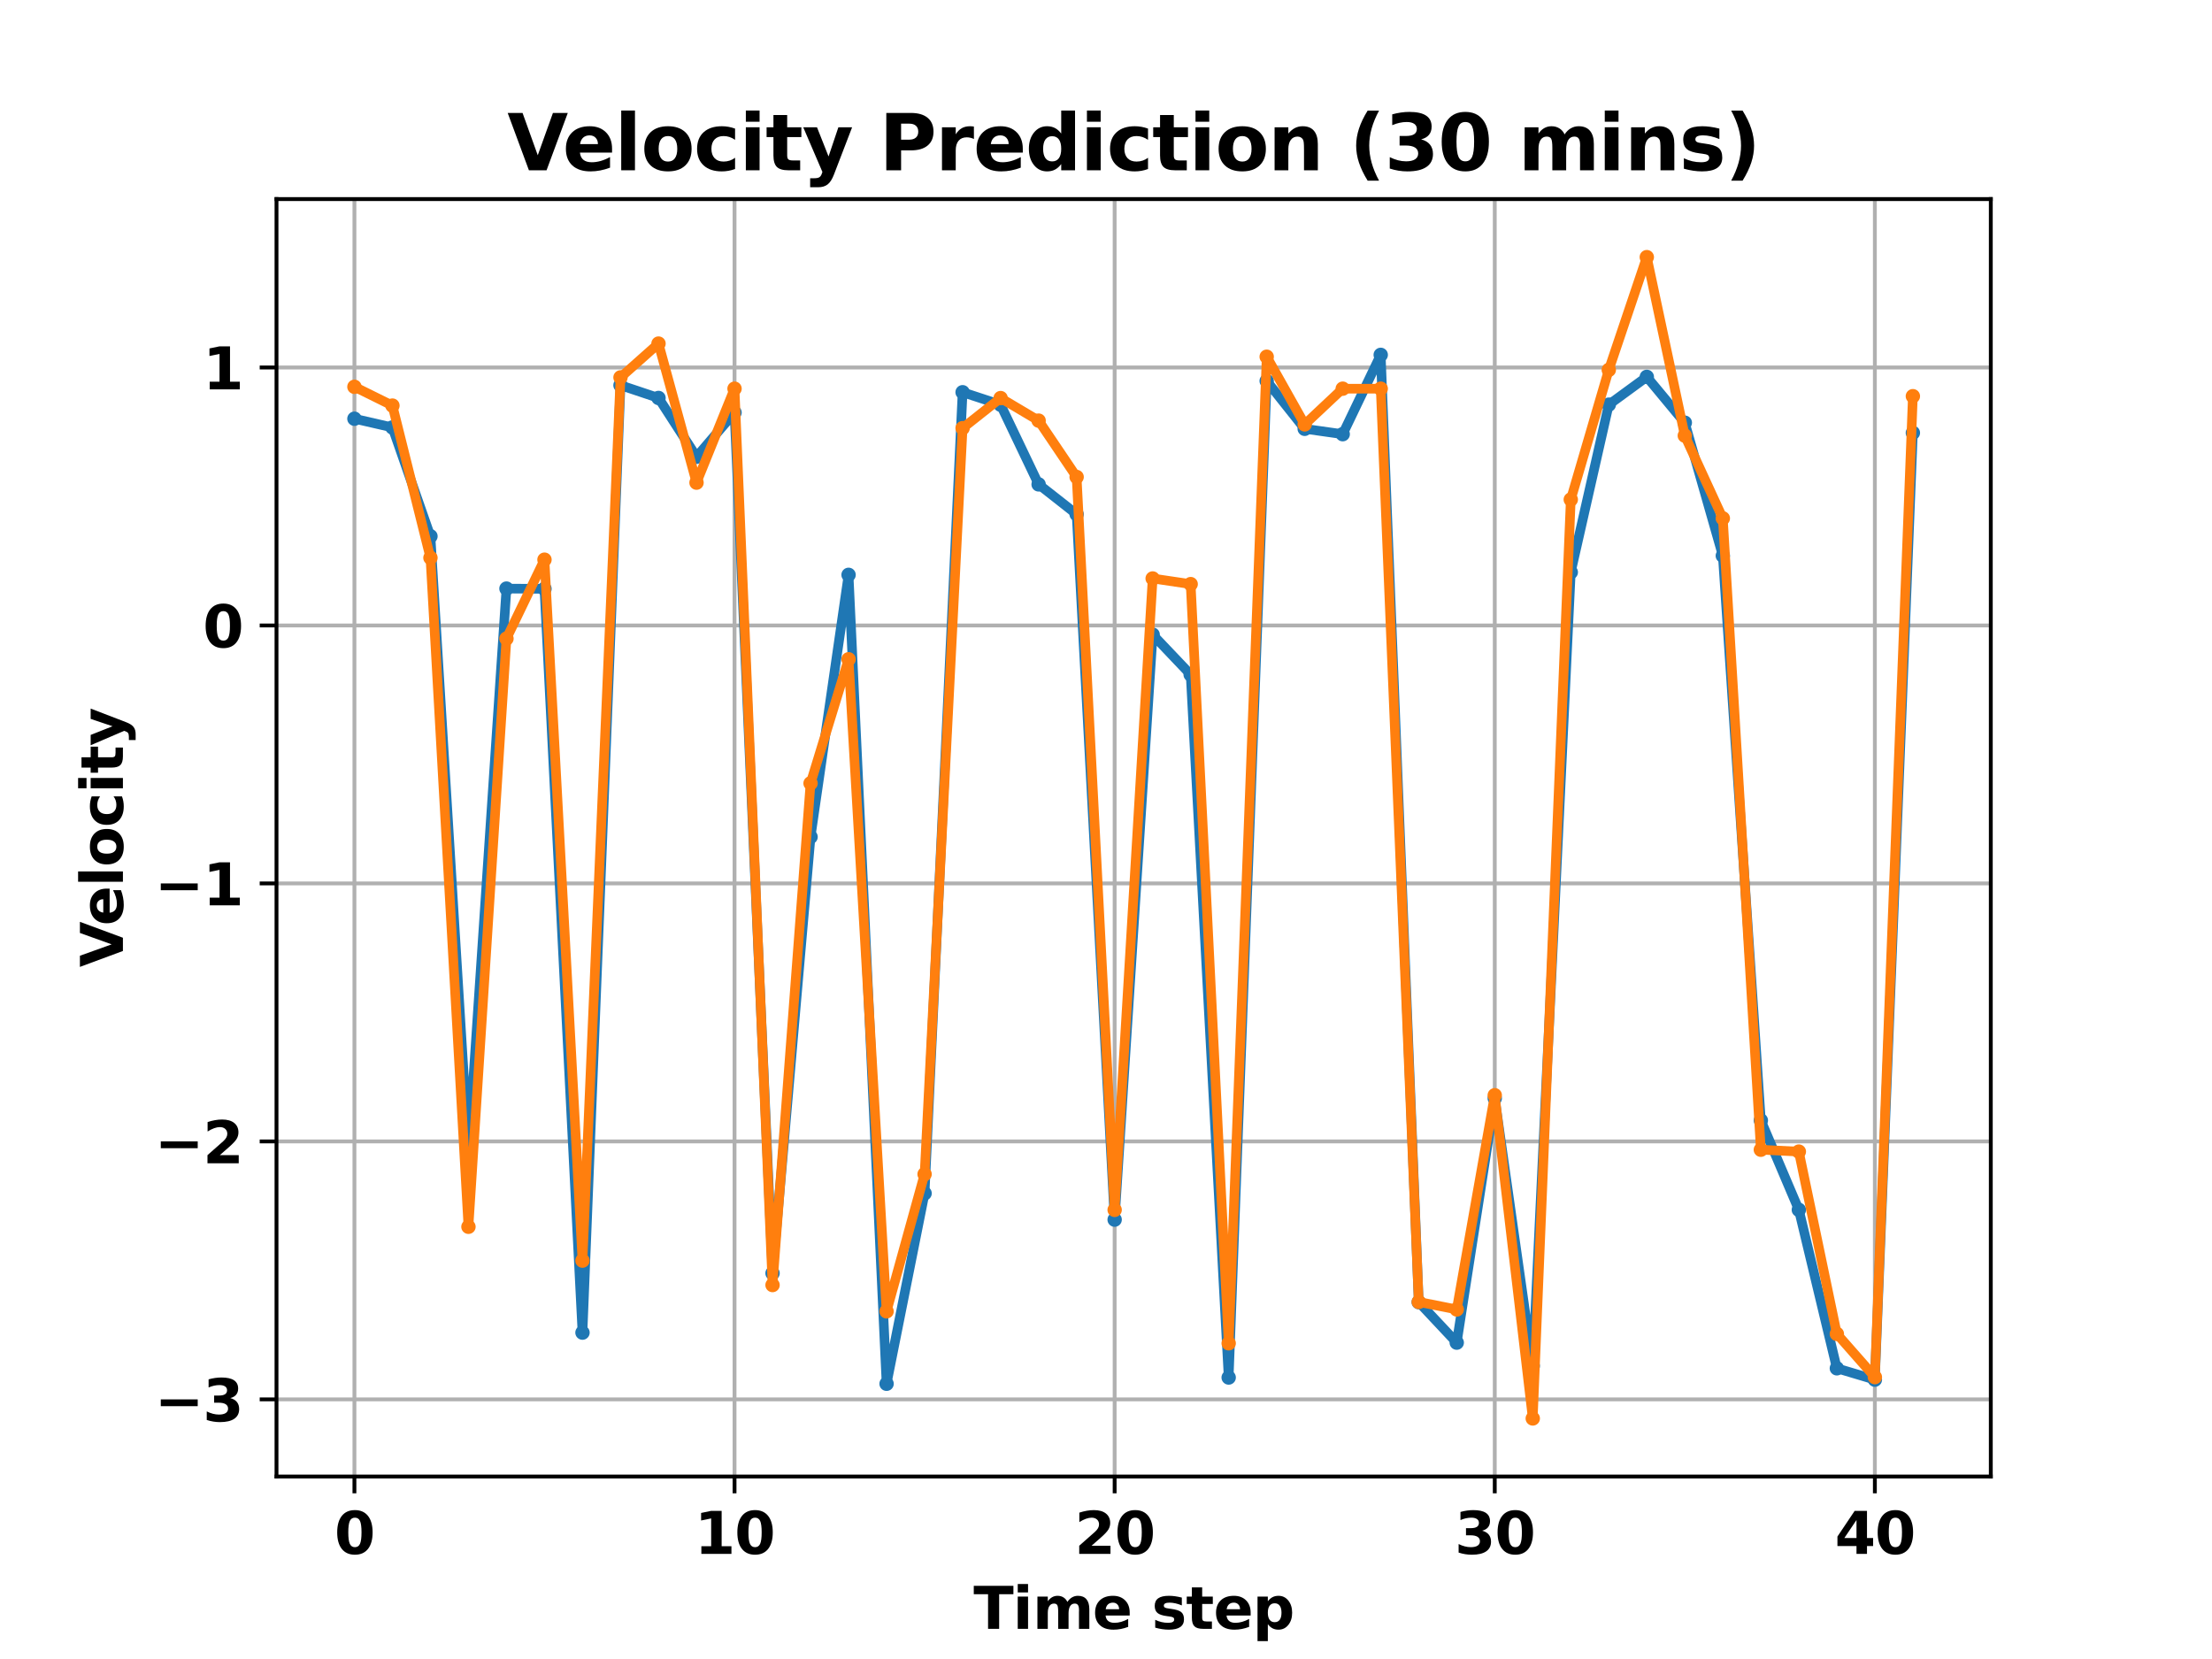 <?xml version="1.0" encoding="utf-8" standalone="no"?>
<!DOCTYPE svg PUBLIC "-//W3C//DTD SVG 1.1//EN"
  "http://www.w3.org/Graphics/SVG/1.1/DTD/svg11.dtd">
<svg xmlns:xlink="http://www.w3.org/1999/xlink" width="460.8pt" height="345.6pt" viewBox="0 0 460.8 345.6" xmlns="http://www.w3.org/2000/svg" version="1.1">
 <defs>
  <style type="text/css">*{stroke-linejoin: round; stroke-linecap: butt}</style>
 </defs>
 <g id="figure_1">
  <g id="patch_1">
   <path d="M 0 345.6 
L 460.8 345.6 
L 460.8 0 
L 0 0 
z
" style="fill: #ffffff"/>
  </g>
  <g id="axes_1">
   <g id="patch_2">
    <path d="M 57.6 307.584 
L 414.72 307.584 
L 414.72 41.472 
L 57.6 41.472 
z
" style="fill: #ffffff"/>
   </g>
   <g id="matplotlib.axis_1">
    <g id="xtick_1">
     <g id="line2d_1">
      <path d="M 73.833 307.584 
L 73.833 41.472 
" clip-path="url(#pfa384a5562)" style="fill: none; stroke: #b0b0b0; stroke-width: 0.8; stroke-linecap: square"/>
     </g>
     <g id="line2d_2">
      <defs>
       <path id="m5da83dd0fa" d="M 0 0 
L 0 3.5 
" style="stroke: #000000; stroke-width: 0.8"/>
      </defs>
      <g>
       <use xlink:href="#m5da83dd0fa" x="73.833" y="307.584" style="stroke: #000000; stroke-width: 0.8"/>
      </g>
     </g>
     <g id="text_1">
      <!-- 0 -->
      <g transform="translate(69.658 323.702) scale(0.12 -0.12)">
       <defs>
        <path id="DejaVuSans-Bold-30" d="M 2944 2338 
Q 2944 3213 2780 3570 
Q 2616 3928 2228 3928 
Q 1841 3928 1675 3570 
Q 1509 3213 1509 2338 
Q 1509 1453 1675 1090 
Q 1841 728 2228 728 
Q 2613 728 2778 1090 
Q 2944 1453 2944 2338 
z
M 4147 2328 
Q 4147 1169 3647 539 
Q 3147 -91 2228 -91 
Q 1306 -91 806 539 
Q 306 1169 306 2328 
Q 306 3491 806 4120 
Q 1306 4750 2228 4750 
Q 3147 4750 3647 4120 
Q 4147 3491 4147 2328 
z
" transform="scale(0.016)"/>
       </defs>
       <use xlink:href="#DejaVuSans-Bold-30"/>
      </g>
     </g>
    </g>
    <g id="xtick_2">
     <g id="line2d_3">
      <path d="M 153.017 307.584 
L 153.017 41.472 
" clip-path="url(#pfa384a5562)" style="fill: none; stroke: #b0b0b0; stroke-width: 0.8; stroke-linecap: square"/>
     </g>
     <g id="line2d_4">
      <g>
       <use xlink:href="#m5da83dd0fa" x="153.017" y="307.584" style="stroke: #000000; stroke-width: 0.8"/>
      </g>
     </g>
     <g id="text_2">
      <!-- 10 -->
      <g transform="translate(144.667 323.702) scale(0.12 -0.12)">
       <defs>
        <path id="DejaVuSans-Bold-31" d="M 750 831 
L 1813 831 
L 1813 3847 
L 722 3622 
L 722 4441 
L 1806 4666 
L 2950 4666 
L 2950 831 
L 4013 831 
L 4013 0 
L 750 0 
L 750 831 
z
" transform="scale(0.016)"/>
       </defs>
       <use xlink:href="#DejaVuSans-Bold-31"/>
       <use xlink:href="#DejaVuSans-Bold-30" x="69.58"/>
      </g>
     </g>
    </g>
    <g id="xtick_3">
     <g id="line2d_5">
      <path d="M 232.201 307.584 
L 232.201 41.472 
" clip-path="url(#pfa384a5562)" style="fill: none; stroke: #b0b0b0; stroke-width: 0.8; stroke-linecap: square"/>
     </g>
     <g id="line2d_6">
      <g>
       <use xlink:href="#m5da83dd0fa" x="232.201" y="307.584" style="stroke: #000000; stroke-width: 0.8"/>
      </g>
     </g>
     <g id="text_3">
      <!-- 20 -->
      <g transform="translate(223.851 323.702) scale(0.12 -0.12)">
       <defs>
        <path id="DejaVuSans-Bold-32" d="M 1844 884 
L 3897 884 
L 3897 0 
L 506 0 
L 506 884 
L 2209 2388 
Q 2438 2594 2547 2791 
Q 2656 2988 2656 3200 
Q 2656 3528 2436 3728 
Q 2216 3928 1850 3928 
Q 1569 3928 1234 3808 
Q 900 3688 519 3450 
L 519 4475 
Q 925 4609 1322 4679 
Q 1719 4750 2100 4750 
Q 2938 4750 3402 4381 
Q 3866 4013 3866 3353 
Q 3866 2972 3669 2642 
Q 3472 2313 2841 1759 
L 1844 884 
z
" transform="scale(0.016)"/>
       </defs>
       <use xlink:href="#DejaVuSans-Bold-32"/>
       <use xlink:href="#DejaVuSans-Bold-30" x="69.58"/>
      </g>
     </g>
    </g>
    <g id="xtick_4">
     <g id="line2d_7">
      <path d="M 311.385 307.584 
L 311.385 41.472 
" clip-path="url(#pfa384a5562)" style="fill: none; stroke: #b0b0b0; stroke-width: 0.8; stroke-linecap: square"/>
     </g>
     <g id="line2d_8">
      <g>
       <use xlink:href="#m5da83dd0fa" x="311.385" y="307.584" style="stroke: #000000; stroke-width: 0.8"/>
      </g>
     </g>
     <g id="text_4">
      <!-- 30 -->
      <g transform="translate(303.035 323.702) scale(0.12 -0.12)">
       <defs>
        <path id="DejaVuSans-Bold-33" d="M 2981 2516 
Q 3453 2394 3698 2092 
Q 3944 1791 3944 1325 
Q 3944 631 3412 270 
Q 2881 -91 1863 -91 
Q 1503 -91 1142 -33 
Q 781 25 428 141 
L 428 1069 
Q 766 900 1098 814 
Q 1431 728 1753 728 
Q 2231 728 2486 893 
Q 2741 1059 2741 1369 
Q 2741 1688 2480 1852 
Q 2219 2016 1709 2016 
L 1228 2016 
L 1228 2791 
L 1734 2791 
Q 2188 2791 2409 2933 
Q 2631 3075 2631 3366 
Q 2631 3634 2415 3781 
Q 2200 3928 1806 3928 
Q 1516 3928 1219 3862 
Q 922 3797 628 3669 
L 628 4550 
Q 984 4650 1334 4700 
Q 1684 4750 2022 4750 
Q 2931 4750 3382 4451 
Q 3834 4153 3834 3553 
Q 3834 3144 3618 2883 
Q 3403 2622 2981 2516 
z
" transform="scale(0.016)"/>
       </defs>
       <use xlink:href="#DejaVuSans-Bold-33"/>
       <use xlink:href="#DejaVuSans-Bold-30" x="69.58"/>
      </g>
     </g>
    </g>
    <g id="xtick_5">
     <g id="line2d_9">
      <path d="M 390.569 307.584 
L 390.569 41.472 
" clip-path="url(#pfa384a5562)" style="fill: none; stroke: #b0b0b0; stroke-width: 0.8; stroke-linecap: square"/>
     </g>
     <g id="line2d_10">
      <g>
       <use xlink:href="#m5da83dd0fa" x="390.569" y="307.584" style="stroke: #000000; stroke-width: 0.8"/>
      </g>
     </g>
     <g id="text_5">
      <!-- 40 -->
      <g transform="translate(382.219 323.702) scale(0.12 -0.12)">
       <defs>
        <path id="DejaVuSans-Bold-34" d="M 2356 3675 
L 1038 1722 
L 2356 1722 
L 2356 3675 
z
M 2156 4666 
L 3494 4666 
L 3494 1722 
L 4159 1722 
L 4159 850 
L 3494 850 
L 3494 0 
L 2356 0 
L 2356 850 
L 288 850 
L 288 1881 
L 2156 4666 
z
" transform="scale(0.016)"/>
       </defs>
       <use xlink:href="#DejaVuSans-Bold-34"/>
       <use xlink:href="#DejaVuSans-Bold-30" x="69.58"/>
      </g>
     </g>
    </g>
    <g id="text_6">
     <!-- Time step -->
     <g transform="translate(202.796 339.316) scale(0.12 -0.12)">
      <defs>
       <path id="DejaVuSans-Bold-54" d="M 31 4666 
L 4331 4666 
L 4331 3756 
L 2784 3756 
L 2784 0 
L 1581 0 
L 1581 3756 
L 31 3756 
L 31 4666 
z
" transform="scale(0.016)"/>
       <path id="DejaVuSans-Bold-69" d="M 538 3500 
L 1656 3500 
L 1656 0 
L 538 0 
L 538 3500 
z
M 538 4863 
L 1656 4863 
L 1656 3950 
L 538 3950 
L 538 4863 
z
" transform="scale(0.016)"/>
       <path id="DejaVuSans-Bold-6d" d="M 3781 2919 
Q 3994 3244 4286 3414 
Q 4578 3584 4928 3584 
Q 5531 3584 5847 3212 
Q 6163 2841 6163 2131 
L 6163 0 
L 5038 0 
L 5038 1825 
Q 5041 1866 5042 1909 
Q 5044 1953 5044 2034 
Q 5044 2406 4934 2573 
Q 4825 2741 4581 2741 
Q 4263 2741 4089 2478 
Q 3916 2216 3909 1719 
L 3909 0 
L 2784 0 
L 2784 1825 
Q 2784 2406 2684 2573 
Q 2584 2741 2328 2741 
Q 2006 2741 1831 2477 
Q 1656 2213 1656 1722 
L 1656 0 
L 531 0 
L 531 3500 
L 1656 3500 
L 1656 2988 
Q 1863 3284 2130 3434 
Q 2397 3584 2719 3584 
Q 3081 3584 3359 3409 
Q 3638 3234 3781 2919 
z
" transform="scale(0.016)"/>
       <path id="DejaVuSans-Bold-65" d="M 4031 1759 
L 4031 1441 
L 1416 1441 
Q 1456 1047 1700 850 
Q 1944 653 2381 653 
Q 2734 653 3104 758 
Q 3475 863 3866 1075 
L 3866 213 
Q 3469 63 3072 -14 
Q 2675 -91 2278 -91 
Q 1328 -91 801 392 
Q 275 875 275 1747 
Q 275 2603 792 3093 
Q 1309 3584 2216 3584 
Q 3041 3584 3536 3087 
Q 4031 2591 4031 1759 
z
M 2881 2131 
Q 2881 2450 2695 2645 
Q 2509 2841 2209 2841 
Q 1884 2841 1681 2658 
Q 1478 2475 1428 2131 
L 2881 2131 
z
" transform="scale(0.016)"/>
       <path id="DejaVuSans-Bold-20" transform="scale(0.016)"/>
       <path id="DejaVuSans-Bold-73" d="M 3272 3391 
L 3272 2541 
Q 2913 2691 2578 2766 
Q 2244 2841 1947 2841 
Q 1628 2841 1473 2761 
Q 1319 2681 1319 2516 
Q 1319 2381 1436 2309 
Q 1553 2238 1856 2203 
L 2053 2175 
Q 2913 2066 3209 1816 
Q 3506 1566 3506 1031 
Q 3506 472 3093 190 
Q 2681 -91 1863 -91 
Q 1516 -91 1145 -36 
Q 775 19 384 128 
L 384 978 
Q 719 816 1070 734 
Q 1422 653 1784 653 
Q 2113 653 2278 743 
Q 2444 834 2444 1013 
Q 2444 1163 2330 1236 
Q 2216 1309 1875 1350 
L 1678 1375 
Q 931 1469 631 1722 
Q 331 1975 331 2491 
Q 331 3047 712 3315 
Q 1094 3584 1881 3584 
Q 2191 3584 2531 3537 
Q 2872 3491 3272 3391 
z
" transform="scale(0.016)"/>
       <path id="DejaVuSans-Bold-74" d="M 1759 4494 
L 1759 3500 
L 2913 3500 
L 2913 2700 
L 1759 2700 
L 1759 1216 
Q 1759 972 1856 886 
Q 1953 800 2241 800 
L 2816 800 
L 2816 0 
L 1856 0 
Q 1194 0 917 276 
Q 641 553 641 1216 
L 641 2700 
L 84 2700 
L 84 3500 
L 641 3500 
L 641 4494 
L 1759 4494 
z
" transform="scale(0.016)"/>
       <path id="DejaVuSans-Bold-70" d="M 1656 506 
L 1656 -1331 
L 538 -1331 
L 538 3500 
L 1656 3500 
L 1656 2988 
Q 1888 3294 2169 3439 
Q 2450 3584 2816 3584 
Q 3463 3584 3878 3070 
Q 4294 2556 4294 1747 
Q 4294 938 3878 423 
Q 3463 -91 2816 -91 
Q 2450 -91 2169 54 
Q 1888 200 1656 506 
z
M 2400 2772 
Q 2041 2772 1848 2508 
Q 1656 2244 1656 1747 
Q 1656 1250 1848 986 
Q 2041 722 2400 722 
Q 2759 722 2948 984 
Q 3138 1247 3138 1747 
Q 3138 2247 2948 2509 
Q 2759 2772 2400 2772 
z
" transform="scale(0.016)"/>
      </defs>
      <use xlink:href="#DejaVuSans-Bold-54"/>
      <use xlink:href="#DejaVuSans-Bold-69" x="68.213"/>
      <use xlink:href="#DejaVuSans-Bold-6d" x="102.49"/>
      <use xlink:href="#DejaVuSans-Bold-65" x="206.689"/>
      <use xlink:href="#DejaVuSans-Bold-20" x="274.512"/>
      <use xlink:href="#DejaVuSans-Bold-73" x="309.326"/>
      <use xlink:href="#DejaVuSans-Bold-74" x="368.848"/>
      <use xlink:href="#DejaVuSans-Bold-65" x="416.65"/>
      <use xlink:href="#DejaVuSans-Bold-70" x="484.473"/>
     </g>
    </g>
   </g>
   <g id="matplotlib.axis_2">
    <g id="ytick_1">
     <g id="line2d_11">
      <path d="M 57.6 291.519 
L 414.72 291.519 
" clip-path="url(#pfa384a5562)" style="fill: none; stroke: #b0b0b0; stroke-width: 0.8; stroke-linecap: square"/>
     </g>
     <g id="line2d_12">
      <defs>
       <path id="md228ac28bb" d="M 0 0 
L -3.5 0 
" style="stroke: #000000; stroke-width: 0.8"/>
      </defs>
      <g>
       <use xlink:href="#md228ac28bb" x="57.6" y="291.519" style="stroke: #000000; stroke-width: 0.8"/>
      </g>
     </g>
     <g id="text_7">
      <!-- −3 -->
      <g transform="translate(32.195 296.078) scale(0.12 -0.12)">
       <defs>
        <path id="DejaVuSans-Bold-2212" d="M 678 2375 
L 4684 2375 
L 4684 1638 
L 678 1638 
L 678 2375 
z
" transform="scale(0.016)"/>
       </defs>
       <use xlink:href="#DejaVuSans-Bold-2212"/>
       <use xlink:href="#DejaVuSans-Bold-33" x="83.789"/>
      </g>
     </g>
    </g>
    <g id="ytick_2">
     <g id="line2d_13">
      <path d="M 57.6 237.777 
L 414.72 237.777 
" clip-path="url(#pfa384a5562)" style="fill: none; stroke: #b0b0b0; stroke-width: 0.8; stroke-linecap: square"/>
     </g>
     <g id="line2d_14">
      <g>
       <use xlink:href="#md228ac28bb" x="57.6" y="237.777" style="stroke: #000000; stroke-width: 0.8"/>
      </g>
     </g>
     <g id="text_8">
      <!-- −2 -->
      <g transform="translate(32.195 242.336) scale(0.12 -0.12)">
       <use xlink:href="#DejaVuSans-Bold-2212"/>
       <use xlink:href="#DejaVuSans-Bold-32" x="83.789"/>
      </g>
     </g>
    </g>
    <g id="ytick_3">
     <g id="line2d_15">
      <path d="M 57.6 184.036 
L 414.72 184.036 
" clip-path="url(#pfa384a5562)" style="fill: none; stroke: #b0b0b0; stroke-width: 0.8; stroke-linecap: square"/>
     </g>
     <g id="line2d_16">
      <g>
       <use xlink:href="#md228ac28bb" x="57.6" y="184.036" style="stroke: #000000; stroke-width: 0.8"/>
      </g>
     </g>
     <g id="text_9">
      <!-- −1 -->
      <g transform="translate(32.195 188.595) scale(0.12 -0.12)">
       <use xlink:href="#DejaVuSans-Bold-2212"/>
       <use xlink:href="#DejaVuSans-Bold-31" x="83.789"/>
      </g>
     </g>
    </g>
    <g id="ytick_4">
     <g id="line2d_17">
      <path d="M 57.6 130.294 
L 414.72 130.294 
" clip-path="url(#pfa384a5562)" style="fill: none; stroke: #b0b0b0; stroke-width: 0.8; stroke-linecap: square"/>
     </g>
     <g id="line2d_18">
      <g>
       <use xlink:href="#md228ac28bb" x="57.6" y="130.294" style="stroke: #000000; stroke-width: 0.8"/>
      </g>
     </g>
     <g id="text_10">
      <!-- 0 -->
      <g transform="translate(42.251 134.853) scale(0.12 -0.12)">
       <use xlink:href="#DejaVuSans-Bold-30"/>
      </g>
     </g>
    </g>
    <g id="ytick_5">
     <g id="line2d_19">
      <path d="M 57.6 76.553 
L 414.72 76.553 
" clip-path="url(#pfa384a5562)" style="fill: none; stroke: #b0b0b0; stroke-width: 0.8; stroke-linecap: square"/>
     </g>
     <g id="line2d_20">
      <g>
       <use xlink:href="#md228ac28bb" x="57.6" y="76.553" style="stroke: #000000; stroke-width: 0.8"/>
      </g>
     </g>
     <g id="text_11">
      <!-- 1 -->
      <g transform="translate(42.251 81.112) scale(0.12 -0.12)">
       <use xlink:href="#DejaVuSans-Bold-31"/>
      </g>
     </g>
    </g>
    <g id="text_12">
     <!-- Velocity -->
     <g transform="translate(25.606 201.483) rotate(-90) scale(0.12 -0.12)">
      <defs>
       <path id="DejaVuSans-Bold-56" d="M 31 4666 
L 1241 4666 
L 2478 1222 
L 3713 4666 
L 4922 4666 
L 3194 0 
L 1759 0 
L 31 4666 
z
" transform="scale(0.016)"/>
       <path id="DejaVuSans-Bold-6c" d="M 538 4863 
L 1656 4863 
L 1656 0 
L 538 0 
L 538 4863 
z
" transform="scale(0.016)"/>
       <path id="DejaVuSans-Bold-6f" d="M 2203 2784 
Q 1831 2784 1636 2517 
Q 1441 2250 1441 1747 
Q 1441 1244 1636 976 
Q 1831 709 2203 709 
Q 2569 709 2762 976 
Q 2956 1244 2956 1747 
Q 2956 2250 2762 2517 
Q 2569 2784 2203 2784 
z
M 2203 3584 
Q 3106 3584 3614 3096 
Q 4122 2609 4122 1747 
Q 4122 884 3614 396 
Q 3106 -91 2203 -91 
Q 1297 -91 786 396 
Q 275 884 275 1747 
Q 275 2609 786 3096 
Q 1297 3584 2203 3584 
z
" transform="scale(0.016)"/>
       <path id="DejaVuSans-Bold-63" d="M 3366 3391 
L 3366 2478 
Q 3138 2634 2908 2709 
Q 2678 2784 2431 2784 
Q 1963 2784 1702 2511 
Q 1441 2238 1441 1747 
Q 1441 1256 1702 982 
Q 1963 709 2431 709 
Q 2694 709 2930 787 
Q 3166 866 3366 1019 
L 3366 103 
Q 3103 6 2833 -42 
Q 2563 -91 2291 -91 
Q 1344 -91 809 395 
Q 275 881 275 1747 
Q 275 2613 809 3098 
Q 1344 3584 2291 3584 
Q 2566 3584 2833 3536 
Q 3100 3488 3366 3391 
z
" transform="scale(0.016)"/>
       <path id="DejaVuSans-Bold-79" d="M 78 3500 
L 1197 3500 
L 2138 1125 
L 2938 3500 
L 4056 3500 
L 2584 -331 
Q 2363 -916 2067 -1148 
Q 1772 -1381 1288 -1381 
L 641 -1381 
L 641 -647 
L 991 -647 
Q 1275 -647 1404 -556 
Q 1534 -466 1606 -231 
L 1638 -134 
L 78 3500 
z
" transform="scale(0.016)"/>
      </defs>
      <use xlink:href="#DejaVuSans-Bold-56"/>
      <use xlink:href="#DejaVuSans-Bold-65" x="71.893"/>
      <use xlink:href="#DejaVuSans-Bold-6c" x="139.715"/>
      <use xlink:href="#DejaVuSans-Bold-6f" x="173.992"/>
      <use xlink:href="#DejaVuSans-Bold-63" x="242.693"/>
      <use xlink:href="#DejaVuSans-Bold-69" x="301.971"/>
      <use xlink:href="#DejaVuSans-Bold-74" x="336.248"/>
      <use xlink:href="#DejaVuSans-Bold-79" x="384.051"/>
     </g>
    </g>
   </g>
   <g id="line2d_21">
    <path d="M 73.833 87.229 
L 81.751 89.045 
L 89.67 111.712 
L 97.588 239.914 
L 105.506 122.614 
L 113.425 122.664 
L 121.343 277.608 
L 129.262 80.251 
L 137.18 82.904 
L 145.098 95.161 
L 153.017 85.942 
L 160.935 265.239 
L 168.854 174.344 
L 176.772 119.751 
L 184.69 288.263 
L 192.609 248.595 
L 200.527 81.71 
L 208.446 84.313 
L 216.364 100.906 
L 224.282 107.122 
L 232.201 254.074 
L 240.119 132.201 
L 248.038 140.528 
L 255.956 286.961 
L 263.874 79.36 
L 271.793 89.329 
L 279.711 90.447 
L 287.63 73.925 
L 295.548 271.259 
L 303.466 279.695 
L 311.385 228.796 
L 319.303 284.56 
L 327.222 119.204 
L 335.14 84.299 
L 343.058 78.51 
L 350.977 88.055 
L 358.895 115.773 
L 366.814 233.398 
L 374.732 252.031 
L 382.65 285.043 
L 390.569 287.406 
L 398.487 90.169 
" clip-path="url(#pfa384a5562)" style="fill: none; stroke: #1f77b4; stroke-width: 2; stroke-linecap: square"/>
    <defs>
     <path id="mb1084b4110" d="M 0 1 
C 0.265 1 0.52 0.895 0.707 0.707 
C 0.895 0.52 1 0.265 1 0 
C 1 -0.265 0.895 -0.52 0.707 -0.707 
C 0.52 -0.895 0.265 -1 0 -1 
C -0.265 -1 -0.52 -0.895 -0.707 -0.707 
C -0.895 -0.52 -1 -0.265 -1 0 
C -1 0.265 -0.895 0.52 -0.707 0.707 
C -0.52 0.895 -0.265 1 0 1 
z
" style="stroke: #1f77b4"/>
    </defs>
    <g clip-path="url(#pfa384a5562)">
     <use xlink:href="#mb1084b4110" x="73.833" y="87.229" style="fill: #1f77b4; stroke: #1f77b4"/>
     <use xlink:href="#mb1084b4110" x="81.751" y="89.045" style="fill: #1f77b4; stroke: #1f77b4"/>
     <use xlink:href="#mb1084b4110" x="89.67" y="111.712" style="fill: #1f77b4; stroke: #1f77b4"/>
     <use xlink:href="#mb1084b4110" x="97.588" y="239.914" style="fill: #1f77b4; stroke: #1f77b4"/>
     <use xlink:href="#mb1084b4110" x="105.506" y="122.614" style="fill: #1f77b4; stroke: #1f77b4"/>
     <use xlink:href="#mb1084b4110" x="113.425" y="122.664" style="fill: #1f77b4; stroke: #1f77b4"/>
     <use xlink:href="#mb1084b4110" x="121.343" y="277.608" style="fill: #1f77b4; stroke: #1f77b4"/>
     <use xlink:href="#mb1084b4110" x="129.262" y="80.251" style="fill: #1f77b4; stroke: #1f77b4"/>
     <use xlink:href="#mb1084b4110" x="137.18" y="82.904" style="fill: #1f77b4; stroke: #1f77b4"/>
     <use xlink:href="#mb1084b4110" x="145.098" y="95.161" style="fill: #1f77b4; stroke: #1f77b4"/>
     <use xlink:href="#mb1084b4110" x="153.017" y="85.942" style="fill: #1f77b4; stroke: #1f77b4"/>
     <use xlink:href="#mb1084b4110" x="160.935" y="265.239" style="fill: #1f77b4; stroke: #1f77b4"/>
     <use xlink:href="#mb1084b4110" x="168.854" y="174.344" style="fill: #1f77b4; stroke: #1f77b4"/>
     <use xlink:href="#mb1084b4110" x="176.772" y="119.751" style="fill: #1f77b4; stroke: #1f77b4"/>
     <use xlink:href="#mb1084b4110" x="184.69" y="288.263" style="fill: #1f77b4; stroke: #1f77b4"/>
     <use xlink:href="#mb1084b4110" x="192.609" y="248.595" style="fill: #1f77b4; stroke: #1f77b4"/>
     <use xlink:href="#mb1084b4110" x="200.527" y="81.71" style="fill: #1f77b4; stroke: #1f77b4"/>
     <use xlink:href="#mb1084b4110" x="208.446" y="84.313" style="fill: #1f77b4; stroke: #1f77b4"/>
     <use xlink:href="#mb1084b4110" x="216.364" y="100.906" style="fill: #1f77b4; stroke: #1f77b4"/>
     <use xlink:href="#mb1084b4110" x="224.282" y="107.122" style="fill: #1f77b4; stroke: #1f77b4"/>
     <use xlink:href="#mb1084b4110" x="232.201" y="254.074" style="fill: #1f77b4; stroke: #1f77b4"/>
     <use xlink:href="#mb1084b4110" x="240.119" y="132.201" style="fill: #1f77b4; stroke: #1f77b4"/>
     <use xlink:href="#mb1084b4110" x="248.038" y="140.528" style="fill: #1f77b4; stroke: #1f77b4"/>
     <use xlink:href="#mb1084b4110" x="255.956" y="286.961" style="fill: #1f77b4; stroke: #1f77b4"/>
     <use xlink:href="#mb1084b4110" x="263.874" y="79.36" style="fill: #1f77b4; stroke: #1f77b4"/>
     <use xlink:href="#mb1084b4110" x="271.793" y="89.329" style="fill: #1f77b4; stroke: #1f77b4"/>
     <use xlink:href="#mb1084b4110" x="279.711" y="90.447" style="fill: #1f77b4; stroke: #1f77b4"/>
     <use xlink:href="#mb1084b4110" x="287.63" y="73.925" style="fill: #1f77b4; stroke: #1f77b4"/>
     <use xlink:href="#mb1084b4110" x="295.548" y="271.259" style="fill: #1f77b4; stroke: #1f77b4"/>
     <use xlink:href="#mb1084b4110" x="303.466" y="279.695" style="fill: #1f77b4; stroke: #1f77b4"/>
     <use xlink:href="#mb1084b4110" x="311.385" y="228.796" style="fill: #1f77b4; stroke: #1f77b4"/>
     <use xlink:href="#mb1084b4110" x="319.303" y="284.56" style="fill: #1f77b4; stroke: #1f77b4"/>
     <use xlink:href="#mb1084b4110" x="327.222" y="119.204" style="fill: #1f77b4; stroke: #1f77b4"/>
     <use xlink:href="#mb1084b4110" x="335.14" y="84.299" style="fill: #1f77b4; stroke: #1f77b4"/>
     <use xlink:href="#mb1084b4110" x="343.058" y="78.51" style="fill: #1f77b4; stroke: #1f77b4"/>
     <use xlink:href="#mb1084b4110" x="350.977" y="88.055" style="fill: #1f77b4; stroke: #1f77b4"/>
     <use xlink:href="#mb1084b4110" x="358.895" y="115.773" style="fill: #1f77b4; stroke: #1f77b4"/>
     <use xlink:href="#mb1084b4110" x="366.814" y="233.398" style="fill: #1f77b4; stroke: #1f77b4"/>
     <use xlink:href="#mb1084b4110" x="374.732" y="252.031" style="fill: #1f77b4; stroke: #1f77b4"/>
     <use xlink:href="#mb1084b4110" x="382.65" y="285.043" style="fill: #1f77b4; stroke: #1f77b4"/>
     <use xlink:href="#mb1084b4110" x="390.569" y="287.406" style="fill: #1f77b4; stroke: #1f77b4"/>
     <use xlink:href="#mb1084b4110" x="398.487" y="90.169" style="fill: #1f77b4; stroke: #1f77b4"/>
    </g>
   </g>
   <g id="line2d_22">
    <path d="M 73.833 80.578 
L 81.751 84.493 
L 89.67 116.201 
L 97.588 255.559 
L 105.506 133.034 
L 113.425 116.592 
L 121.343 262.606 
L 129.262 78.621 
L 137.18 71.575 
L 145.098 100.543 
L 153.017 80.97 
L 160.935 267.695 
L 168.854 163.176 
L 176.772 137.34 
L 184.69 273.175 
L 192.609 244.599 
L 200.527 89.191 
L 208.446 82.927 
L 216.364 87.625 
L 224.282 99.368 
L 232.201 252.036 
L 240.119 120.507 
L 248.038 121.681 
L 255.956 279.83 
L 263.874 74.315 
L 271.793 88.408 
L 279.711 80.97 
L 287.63 80.97 
L 295.548 271.218 
L 303.466 272.784 
L 311.385 228.158 
L 319.303 295.488 
L 327.222 104.066 
L 335.14 77.055 
L 343.058 53.568 
L 350.977 90.756 
L 358.895 107.98 
L 366.814 239.51 
L 374.732 239.901 
L 382.65 277.872 
L 390.569 286.876 
L 398.487 82.536 
" clip-path="url(#pfa384a5562)" style="fill: none; stroke: #ff7f0e; stroke-width: 2; stroke-linecap: square"/>
    <defs>
     <path id="mbbb404764e" d="M 0 1 
C 0.265 1 0.52 0.895 0.707 0.707 
C 0.895 0.52 1 0.265 1 0 
C 1 -0.265 0.895 -0.52 0.707 -0.707 
C 0.52 -0.895 0.265 -1 0 -1 
C -0.265 -1 -0.52 -0.895 -0.707 -0.707 
C -0.895 -0.52 -1 -0.265 -1 0 
C -1 0.265 -0.895 0.52 -0.707 0.707 
C -0.52 0.895 -0.265 1 0 1 
z
" style="stroke: #ff7f0e"/>
    </defs>
    <g clip-path="url(#pfa384a5562)">
     <use xlink:href="#mbbb404764e" x="73.833" y="80.578" style="fill: #ff7f0e; stroke: #ff7f0e"/>
     <use xlink:href="#mbbb404764e" x="81.751" y="84.493" style="fill: #ff7f0e; stroke: #ff7f0e"/>
     <use xlink:href="#mbbb404764e" x="89.67" y="116.201" style="fill: #ff7f0e; stroke: #ff7f0e"/>
     <use xlink:href="#mbbb404764e" x="97.588" y="255.559" style="fill: #ff7f0e; stroke: #ff7f0e"/>
     <use xlink:href="#mbbb404764e" x="105.506" y="133.034" style="fill: #ff7f0e; stroke: #ff7f0e"/>
     <use xlink:href="#mbbb404764e" x="113.425" y="116.592" style="fill: #ff7f0e; stroke: #ff7f0e"/>
     <use xlink:href="#mbbb404764e" x="121.343" y="262.606" style="fill: #ff7f0e; stroke: #ff7f0e"/>
     <use xlink:href="#mbbb404764e" x="129.262" y="78.621" style="fill: #ff7f0e; stroke: #ff7f0e"/>
     <use xlink:href="#mbbb404764e" x="137.18" y="71.575" style="fill: #ff7f0e; stroke: #ff7f0e"/>
     <use xlink:href="#mbbb404764e" x="145.098" y="100.543" style="fill: #ff7f0e; stroke: #ff7f0e"/>
     <use xlink:href="#mbbb404764e" x="153.017" y="80.97" style="fill: #ff7f0e; stroke: #ff7f0e"/>
     <use xlink:href="#mbbb404764e" x="160.935" y="267.695" style="fill: #ff7f0e; stroke: #ff7f0e"/>
     <use xlink:href="#mbbb404764e" x="168.854" y="163.176" style="fill: #ff7f0e; stroke: #ff7f0e"/>
     <use xlink:href="#mbbb404764e" x="176.772" y="137.34" style="fill: #ff7f0e; stroke: #ff7f0e"/>
     <use xlink:href="#mbbb404764e" x="184.69" y="273.175" style="fill: #ff7f0e; stroke: #ff7f0e"/>
     <use xlink:href="#mbbb404764e" x="192.609" y="244.599" style="fill: #ff7f0e; stroke: #ff7f0e"/>
     <use xlink:href="#mbbb404764e" x="200.527" y="89.191" style="fill: #ff7f0e; stroke: #ff7f0e"/>
     <use xlink:href="#mbbb404764e" x="208.446" y="82.927" style="fill: #ff7f0e; stroke: #ff7f0e"/>
     <use xlink:href="#mbbb404764e" x="216.364" y="87.625" style="fill: #ff7f0e; stroke: #ff7f0e"/>
     <use xlink:href="#mbbb404764e" x="224.282" y="99.368" style="fill: #ff7f0e; stroke: #ff7f0e"/>
     <use xlink:href="#mbbb404764e" x="232.201" y="252.036" style="fill: #ff7f0e; stroke: #ff7f0e"/>
     <use xlink:href="#mbbb404764e" x="240.119" y="120.507" style="fill: #ff7f0e; stroke: #ff7f0e"/>
     <use xlink:href="#mbbb404764e" x="248.038" y="121.681" style="fill: #ff7f0e; stroke: #ff7f0e"/>
     <use xlink:href="#mbbb404764e" x="255.956" y="279.83" style="fill: #ff7f0e; stroke: #ff7f0e"/>
     <use xlink:href="#mbbb404764e" x="263.874" y="74.315" style="fill: #ff7f0e; stroke: #ff7f0e"/>
     <use xlink:href="#mbbb404764e" x="271.793" y="88.408" style="fill: #ff7f0e; stroke: #ff7f0e"/>
     <use xlink:href="#mbbb404764e" x="279.711" y="80.97" style="fill: #ff7f0e; stroke: #ff7f0e"/>
     <use xlink:href="#mbbb404764e" x="287.63" y="80.97" style="fill: #ff7f0e; stroke: #ff7f0e"/>
     <use xlink:href="#mbbb404764e" x="295.548" y="271.218" style="fill: #ff7f0e; stroke: #ff7f0e"/>
     <use xlink:href="#mbbb404764e" x="303.466" y="272.784" style="fill: #ff7f0e; stroke: #ff7f0e"/>
     <use xlink:href="#mbbb404764e" x="311.385" y="228.158" style="fill: #ff7f0e; stroke: #ff7f0e"/>
     <use xlink:href="#mbbb404764e" x="319.303" y="295.488" style="fill: #ff7f0e; stroke: #ff7f0e"/>
     <use xlink:href="#mbbb404764e" x="327.222" y="104.066" style="fill: #ff7f0e; stroke: #ff7f0e"/>
     <use xlink:href="#mbbb404764e" x="335.14" y="77.055" style="fill: #ff7f0e; stroke: #ff7f0e"/>
     <use xlink:href="#mbbb404764e" x="343.058" y="53.568" style="fill: #ff7f0e; stroke: #ff7f0e"/>
     <use xlink:href="#mbbb404764e" x="350.977" y="90.756" style="fill: #ff7f0e; stroke: #ff7f0e"/>
     <use xlink:href="#mbbb404764e" x="358.895" y="107.98" style="fill: #ff7f0e; stroke: #ff7f0e"/>
     <use xlink:href="#mbbb404764e" x="366.814" y="239.51" style="fill: #ff7f0e; stroke: #ff7f0e"/>
     <use xlink:href="#mbbb404764e" x="374.732" y="239.901" style="fill: #ff7f0e; stroke: #ff7f0e"/>
     <use xlink:href="#mbbb404764e" x="382.65" y="277.872" style="fill: #ff7f0e; stroke: #ff7f0e"/>
     <use xlink:href="#mbbb404764e" x="390.569" y="286.876" style="fill: #ff7f0e; stroke: #ff7f0e"/>
     <use xlink:href="#mbbb404764e" x="398.487" y="82.536" style="fill: #ff7f0e; stroke: #ff7f0e"/>
    </g>
   </g>
   <g id="patch_3">
    <path d="M 57.6 307.584 
L 57.6 41.472 
" style="fill: none; stroke: #000000; stroke-width: 0.8; stroke-linejoin: miter; stroke-linecap: square"/>
   </g>
   <g id="patch_4">
    <path d="M 414.72 307.584 
L 414.72 41.472 
" style="fill: none; stroke: #000000; stroke-width: 0.8; stroke-linejoin: miter; stroke-linecap: square"/>
   </g>
   <g id="patch_5">
    <path d="M 57.6 307.584 
L 414.72 307.584 
" style="fill: none; stroke: #000000; stroke-width: 0.8; stroke-linejoin: miter; stroke-linecap: square"/>
   </g>
   <g id="patch_6">
    <path d="M 57.6 41.472 
L 414.72 41.472 
" style="fill: none; stroke: #000000; stroke-width: 0.8; stroke-linejoin: miter; stroke-linecap: square"/>
   </g>
   <g id="text_13">
    <!-- Velocity Prediction (30 mins) -->
    <g transform="translate(105.681 35.472) scale(0.16 -0.16)">
     <defs>
      <path id="DejaVuSans-Bold-50" d="M 588 4666 
L 2584 4666 
Q 3475 4666 3951 4270 
Q 4428 3875 4428 3144 
Q 4428 2409 3951 2014 
Q 3475 1619 2584 1619 
L 1791 1619 
L 1791 0 
L 588 0 
L 588 4666 
z
M 1791 3794 
L 1791 2491 
L 2456 2491 
Q 2806 2491 2997 2661 
Q 3188 2831 3188 3144 
Q 3188 3456 2997 3625 
Q 2806 3794 2456 3794 
L 1791 3794 
z
" transform="scale(0.016)"/>
      <path id="DejaVuSans-Bold-72" d="M 3138 2547 
Q 2991 2616 2845 2648 
Q 2700 2681 2553 2681 
Q 2122 2681 1889 2404 
Q 1656 2128 1656 1613 
L 1656 0 
L 538 0 
L 538 3500 
L 1656 3500 
L 1656 2925 
Q 1872 3269 2151 3426 
Q 2431 3584 2822 3584 
Q 2878 3584 2943 3579 
Q 3009 3575 3134 3559 
L 3138 2547 
z
" transform="scale(0.016)"/>
      <path id="DejaVuSans-Bold-64" d="M 2919 2988 
L 2919 4863 
L 4044 4863 
L 4044 0 
L 2919 0 
L 2919 506 
Q 2688 197 2409 53 
Q 2131 -91 1766 -91 
Q 1119 -91 703 423 
Q 288 938 288 1747 
Q 288 2556 703 3070 
Q 1119 3584 1766 3584 
Q 2128 3584 2408 3439 
Q 2688 3294 2919 2988 
z
M 2181 722 
Q 2541 722 2730 984 
Q 2919 1247 2919 1747 
Q 2919 2247 2730 2509 
Q 2541 2772 2181 2772 
Q 1825 2772 1636 2509 
Q 1447 2247 1447 1747 
Q 1447 1247 1636 984 
Q 1825 722 2181 722 
z
" transform="scale(0.016)"/>
      <path id="DejaVuSans-Bold-6e" d="M 4056 2131 
L 4056 0 
L 2931 0 
L 2931 347 
L 2931 1631 
Q 2931 2084 2911 2256 
Q 2891 2428 2841 2509 
Q 2775 2619 2662 2680 
Q 2550 2741 2406 2741 
Q 2056 2741 1856 2470 
Q 1656 2200 1656 1722 
L 1656 0 
L 538 0 
L 538 3500 
L 1656 3500 
L 1656 2988 
Q 1909 3294 2193 3439 
Q 2478 3584 2822 3584 
Q 3428 3584 3742 3212 
Q 4056 2841 4056 2131 
z
" transform="scale(0.016)"/>
      <path id="DejaVuSans-Bold-28" d="M 2413 -844 
L 1484 -844 
Q 1006 -72 778 623 
Q 550 1319 550 2003 
Q 550 2688 779 3389 
Q 1009 4091 1484 4856 
L 2413 4856 
Q 2013 4116 1813 3408 
Q 1613 2700 1613 2009 
Q 1613 1319 1811 609 
Q 2009 -100 2413 -844 
z
" transform="scale(0.016)"/>
      <path id="DejaVuSans-Bold-29" d="M 513 -844 
Q 913 -100 1113 609 
Q 1313 1319 1313 2009 
Q 1313 2700 1113 3408 
Q 913 4116 513 4856 
L 1441 4856 
Q 1916 4091 2145 3389 
Q 2375 2688 2375 2003 
Q 2375 1319 2147 623 
Q 1919 -72 1441 -844 
L 513 -844 
z
" transform="scale(0.016)"/>
     </defs>
     <use xlink:href="#DejaVuSans-Bold-56"/>
     <use xlink:href="#DejaVuSans-Bold-65" x="71.893"/>
     <use xlink:href="#DejaVuSans-Bold-6c" x="139.715"/>
     <use xlink:href="#DejaVuSans-Bold-6f" x="173.992"/>
     <use xlink:href="#DejaVuSans-Bold-63" x="242.693"/>
     <use xlink:href="#DejaVuSans-Bold-69" x="301.971"/>
     <use xlink:href="#DejaVuSans-Bold-74" x="336.248"/>
     <use xlink:href="#DejaVuSans-Bold-79" x="384.051"/>
     <use xlink:href="#DejaVuSans-Bold-20" x="449.236"/>
     <use xlink:href="#DejaVuSans-Bold-50" x="484.051"/>
     <use xlink:href="#DejaVuSans-Bold-72" x="557.342"/>
     <use xlink:href="#DejaVuSans-Bold-65" x="606.658"/>
     <use xlink:href="#DejaVuSans-Bold-64" x="674.48"/>
     <use xlink:href="#DejaVuSans-Bold-69" x="746.062"/>
     <use xlink:href="#DejaVuSans-Bold-63" x="780.34"/>
     <use xlink:href="#DejaVuSans-Bold-74" x="839.617"/>
     <use xlink:href="#DejaVuSans-Bold-69" x="887.42"/>
     <use xlink:href="#DejaVuSans-Bold-6f" x="921.697"/>
     <use xlink:href="#DejaVuSans-Bold-6e" x="990.398"/>
     <use xlink:href="#DejaVuSans-Bold-20" x="1061.59"/>
     <use xlink:href="#DejaVuSans-Bold-28" x="1096.404"/>
     <use xlink:href="#DejaVuSans-Bold-33" x="1142.107"/>
     <use xlink:href="#DejaVuSans-Bold-30" x="1211.688"/>
     <use xlink:href="#DejaVuSans-Bold-20" x="1281.268"/>
     <use xlink:href="#DejaVuSans-Bold-6d" x="1316.082"/>
     <use xlink:href="#DejaVuSans-Bold-69" x="1420.281"/>
     <use xlink:href="#DejaVuSans-Bold-6e" x="1454.559"/>
     <use xlink:href="#DejaVuSans-Bold-73" x="1525.75"/>
     <use xlink:href="#DejaVuSans-Bold-29" x="1585.271"/>
    </g>
   </g>
  </g>
 </g>
 <defs>
  <clipPath id="pfa384a5562">
   <rect x="57.6" y="41.472" width="357.12" height="266.112"/>
  </clipPath>
 </defs>
</svg>
